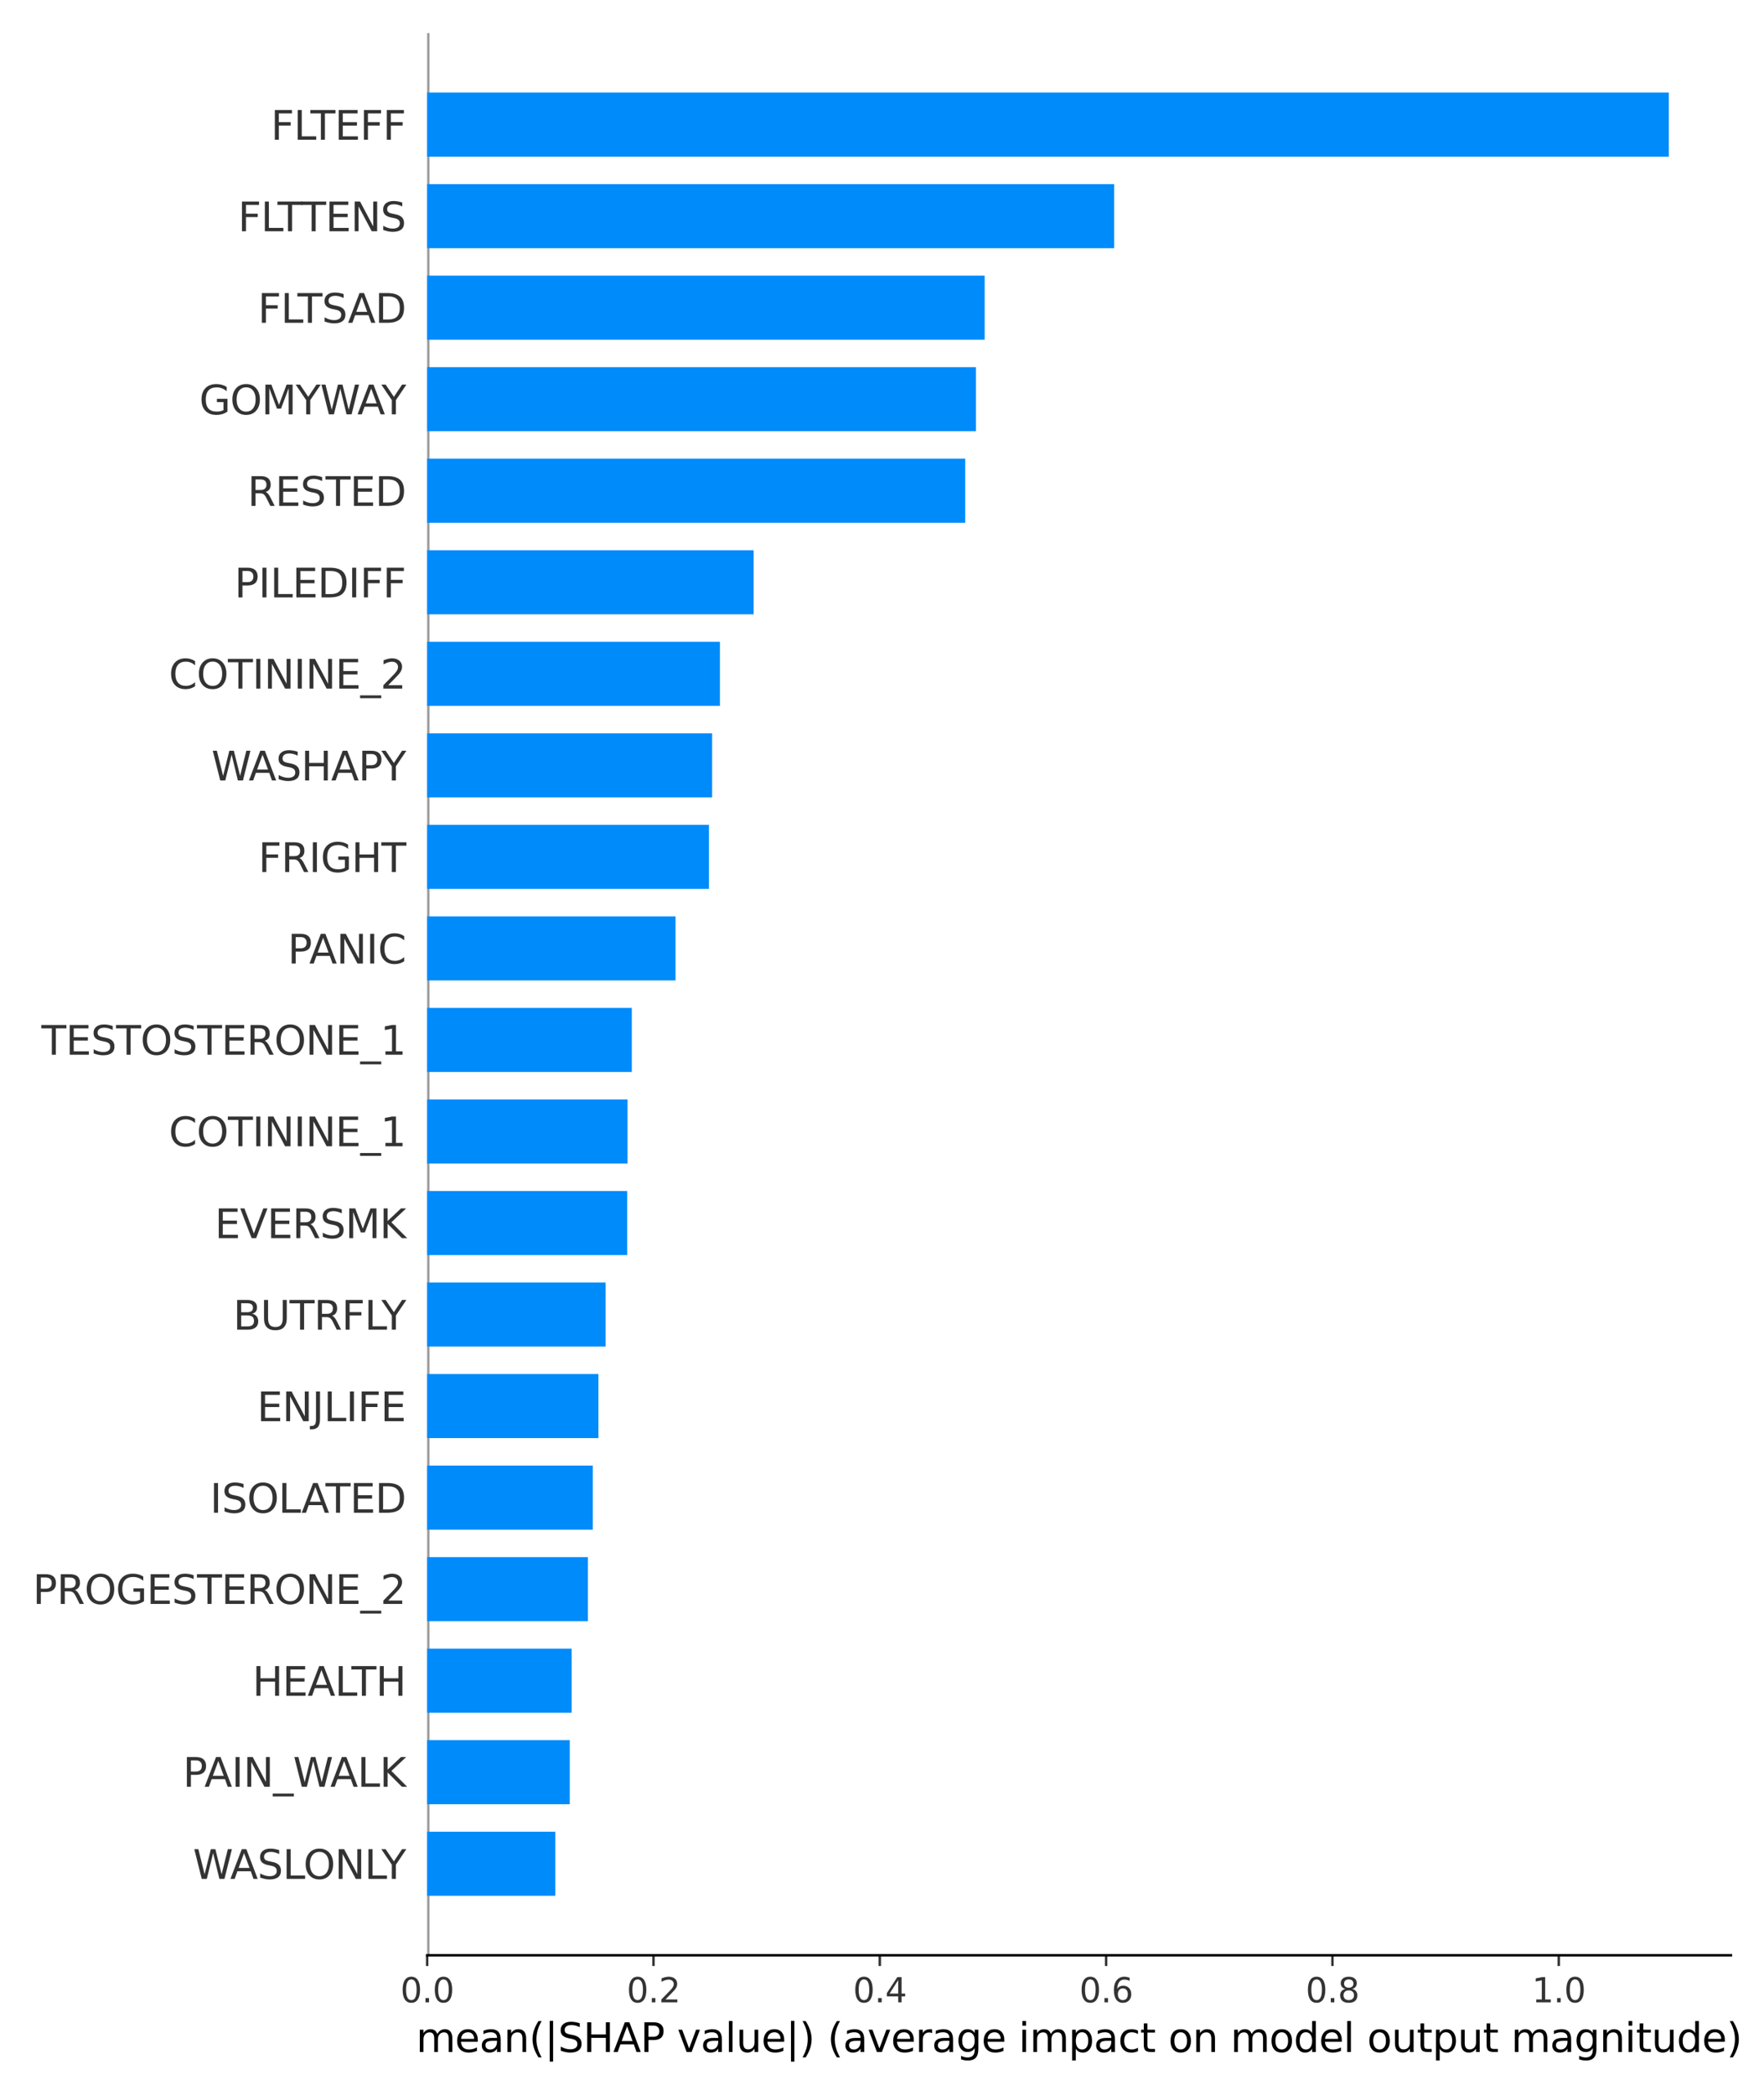 <?xml version="1.0" encoding="utf-8" standalone="no"?>
<!DOCTYPE svg PUBLIC "-//W3C//DTD SVG 1.1//EN"
  "http://www.w3.org/Graphics/SVG/1.1/DTD/svg11.dtd">
<svg xmlns:xlink="http://www.w3.org/1999/xlink" width="576pt" height="684pt" viewBox="0 0 576 684" xmlns="http://www.w3.org/2000/svg" version="1.1">
 <defs>
  <style type="text/css">*{stroke-linejoin: round; stroke-linecap: butt}</style>
 </defs>
 <g id="figure_1">
  <g id="patch_1">
   <path d="M 0 684 
L 576 684 
L 576 0 
L 0 0 
z
" style="fill: #ffffff"/>
  </g>
  <g id="axes_1">
   <g id="patch_2">
    <path d="M 139.48 638.44 
L 565.2 638.44 
L 565.2 10.8 
L 139.48 10.8 
z
" style="fill: #ffffff"/>
   </g>
   <g id="line2d_1">
    <path d="M 139.48 638.44 
L 139.48 10.8 
" clip-path="url(#p53d5d54a94)" style="fill: none; stroke: #999999; stroke-width: 1.5; stroke-linecap: square"/>
   </g>
   <g id="patch_3">
    <path d="M 139.48 619.013 
L 181.314 619.013 
L 181.314 598.092 
L 139.48 598.092 
z
" clip-path="url(#p53d5d54a94)" style="fill: #008bfb"/>
   </g>
   <g id="patch_4">
    <path d="M 139.48 589.125 
L 186.047 589.125 
L 186.047 568.204 
L 139.48 568.204 
z
" clip-path="url(#p53d5d54a94)" style="fill: #008bfb"/>
   </g>
   <g id="patch_5">
    <path d="M 139.48 559.238 
L 186.66 559.238 
L 186.66 538.316 
L 139.48 538.316 
z
" clip-path="url(#p53d5d54a94)" style="fill: #008bfb"/>
   </g>
   <g id="patch_6">
    <path d="M 139.48 529.35 
L 191.98 529.35 
L 191.98 508.429 
L 139.48 508.429 
z
" clip-path="url(#p53d5d54a94)" style="fill: #008bfb"/>
   </g>
   <g id="patch_7">
    <path d="M 139.48 499.463 
L 193.575 499.463 
L 193.575 478.541 
L 139.48 478.541 
z
" clip-path="url(#p53d5d54a94)" style="fill: #008bfb"/>
   </g>
   <g id="patch_8">
    <path d="M 139.48 469.575 
L 195.406 469.575 
L 195.406 448.654 
L 139.48 448.654 
z
" clip-path="url(#p53d5d54a94)" style="fill: #008bfb"/>
   </g>
   <g id="patch_9">
    <path d="M 139.48 439.687 
L 197.755 439.687 
L 197.755 418.766 
L 139.48 418.766 
z
" clip-path="url(#p53d5d54a94)" style="fill: #008bfb"/>
   </g>
   <g id="patch_10">
    <path d="M 139.48 409.8 
L 204.789 409.8 
L 204.789 388.878 
L 139.48 388.878 
z
" clip-path="url(#p53d5d54a94)" style="fill: #008bfb"/>
   </g>
   <g id="patch_11">
    <path d="M 139.48 379.912 
L 204.912 379.912 
L 204.912 358.991 
L 139.48 358.991 
z
" clip-path="url(#p53d5d54a94)" style="fill: #008bfb"/>
   </g>
   <g id="patch_12">
    <path d="M 139.48 350.024 
L 206.308 350.024 
L 206.308 329.103 
L 139.48 329.103 
z
" clip-path="url(#p53d5d54a94)" style="fill: #008bfb"/>
   </g>
   <g id="patch_13">
    <path d="M 139.48 320.137 
L 220.579 320.137 
L 220.579 299.216 
L 139.48 299.216 
z
" clip-path="url(#p53d5d54a94)" style="fill: #008bfb"/>
   </g>
   <g id="patch_14">
    <path d="M 139.48 290.249 
L 231.496 290.249 
L 231.496 269.328 
L 139.48 269.328 
z
" clip-path="url(#p53d5d54a94)" style="fill: #008bfb"/>
   </g>
   <g id="patch_15">
    <path d="M 139.48 260.362 
L 232.532 260.362 
L 232.532 239.44 
L 139.48 239.44 
z
" clip-path="url(#p53d5d54a94)" style="fill: #008bfb"/>
   </g>
   <g id="patch_16">
    <path d="M 139.48 230.474 
L 235.075 230.474 
L 235.075 209.553 
L 139.48 209.553 
z
" clip-path="url(#p53d5d54a94)" style="fill: #008bfb"/>
   </g>
   <g id="patch_17">
    <path d="M 139.48 200.586 
L 246.09 200.586 
L 246.09 179.665 
L 139.48 179.665 
z
" clip-path="url(#p53d5d54a94)" style="fill: #008bfb"/>
   </g>
   <g id="patch_18">
    <path d="M 139.48 170.699 
L 315.166 170.699 
L 315.166 149.777 
L 139.48 149.777 
z
" clip-path="url(#p53d5d54a94)" style="fill: #008bfb"/>
   </g>
   <g id="patch_19">
    <path d="M 139.48 140.811 
L 318.685 140.811 
L 318.685 119.89 
L 139.48 119.89 
z
" clip-path="url(#p53d5d54a94)" style="fill: #008bfb"/>
   </g>
   <g id="patch_20">
    <path d="M 139.48 110.924 
L 321.52 110.924 
L 321.52 90.002 
L 139.48 90.002 
z
" clip-path="url(#p53d5d54a94)" style="fill: #008bfb"/>
   </g>
   <g id="patch_21">
    <path d="M 139.48 81.036 
L 363.796 81.036 
L 363.796 60.115 
L 139.48 60.115 
z
" clip-path="url(#p53d5d54a94)" style="fill: #008bfb"/>
   </g>
   <g id="patch_22">
    <path d="M 139.48 51.148 
L 544.928 51.148 
L 544.928 30.227 
L 139.48 30.227 
z
" clip-path="url(#p53d5d54a94)" style="fill: #008bfb"/>
   </g>
   <g id="matplotlib.axis_1">
    <g id="xtick_1">
     <g id="line2d_2">
      <defs>
       <path id="mbbe1233a12" d="M 0 0 
L 0 3.5 
" style="stroke: #333333; stroke-width: 0.8"/>
      </defs>
      <g>
       <use xlink:href="#mbbe1233a12" x="139.48" y="638.44" style="fill: #333333; stroke: #333333; stroke-width: 0.8"/>
      </g>
     </g>
     <g id="text_1">
      <!-- 0.0 -->
      <g style="fill: #333333" transform="translate(130.733 653.798) scale(0.11 -0.11)">
       <defs>
        <path id="DejaVuSans-30" d="M 2034 4250 
Q 1547 4250 1301 3770 
Q 1056 3291 1056 2328 
Q 1056 1369 1301 889 
Q 1547 409 2034 409 
Q 2525 409 2770 889 
Q 3016 1369 3016 2328 
Q 3016 3291 2770 3770 
Q 2525 4250 2034 4250 
z
M 2034 4750 
Q 2819 4750 3233 4129 
Q 3647 3509 3647 2328 
Q 3647 1150 3233 529 
Q 2819 -91 2034 -91 
Q 1250 -91 836 529 
Q 422 1150 422 2328 
Q 422 3509 836 4129 
Q 1250 4750 2034 4750 
z
" transform="scale(0.016)"/>
        <path id="DejaVuSans-2e" d="M 684 794 
L 1344 794 
L 1344 0 
L 684 0 
L 684 794 
z
" transform="scale(0.016)"/>
       </defs>
       <use xlink:href="#DejaVuSans-30"/>
       <use xlink:href="#DejaVuSans-2e" x="63.623"/>
       <use xlink:href="#DejaVuSans-30" x="95.41"/>
      </g>
     </g>
    </g>
    <g id="xtick_2">
     <g id="line2d_3">
      <g>
       <use xlink:href="#mbbe1233a12" x="213.381" y="638.44" style="fill: #333333; stroke: #333333; stroke-width: 0.8"/>
      </g>
     </g>
     <g id="text_2">
      <!-- 0.2 -->
      <g style="fill: #333333" transform="translate(204.634 653.798) scale(0.11 -0.11)">
       <defs>
        <path id="DejaVuSans-32" d="M 1228 531 
L 3431 531 
L 3431 0 
L 469 0 
L 469 531 
Q 828 903 1448 1529 
Q 2069 2156 2228 2338 
Q 2531 2678 2651 2914 
Q 2772 3150 2772 3378 
Q 2772 3750 2511 3984 
Q 2250 4219 1831 4219 
Q 1534 4219 1204 4116 
Q 875 4013 500 3803 
L 500 4441 
Q 881 4594 1212 4672 
Q 1544 4750 1819 4750 
Q 2544 4750 2975 4387 
Q 3406 4025 3406 3419 
Q 3406 3131 3298 2873 
Q 3191 2616 2906 2266 
Q 2828 2175 2409 1742 
Q 1991 1309 1228 531 
z
" transform="scale(0.016)"/>
       </defs>
       <use xlink:href="#DejaVuSans-30"/>
       <use xlink:href="#DejaVuSans-2e" x="63.623"/>
       <use xlink:href="#DejaVuSans-32" x="95.41"/>
      </g>
     </g>
    </g>
    <g id="xtick_3">
     <g id="line2d_4">
      <g>
       <use xlink:href="#mbbe1233a12" x="287.281" y="638.44" style="fill: #333333; stroke: #333333; stroke-width: 0.8"/>
      </g>
     </g>
     <g id="text_3">
      <!-- 0.4 -->
      <g style="fill: #333333" transform="translate(278.534 653.798) scale(0.11 -0.11)">
       <defs>
        <path id="DejaVuSans-34" d="M 2419 4116 
L 825 1625 
L 2419 1625 
L 2419 4116 
z
M 2253 4666 
L 3047 4666 
L 3047 1625 
L 3713 1625 
L 3713 1100 
L 3047 1100 
L 3047 0 
L 2419 0 
L 2419 1100 
L 313 1100 
L 313 1709 
L 2253 4666 
z
" transform="scale(0.016)"/>
       </defs>
       <use xlink:href="#DejaVuSans-30"/>
       <use xlink:href="#DejaVuSans-2e" x="63.623"/>
       <use xlink:href="#DejaVuSans-34" x="95.41"/>
      </g>
     </g>
    </g>
    <g id="xtick_4">
     <g id="line2d_5">
      <g>
       <use xlink:href="#mbbe1233a12" x="361.182" y="638.44" style="fill: #333333; stroke: #333333; stroke-width: 0.8"/>
      </g>
     </g>
     <g id="text_4">
      <!-- 0.6 -->
      <g style="fill: #333333" transform="translate(352.435 653.798) scale(0.11 -0.11)">
       <defs>
        <path id="DejaVuSans-36" d="M 2113 2584 
Q 1688 2584 1439 2293 
Q 1191 2003 1191 1497 
Q 1191 994 1439 701 
Q 1688 409 2113 409 
Q 2538 409 2786 701 
Q 3034 994 3034 1497 
Q 3034 2003 2786 2293 
Q 2538 2584 2113 2584 
z
M 3366 4563 
L 3366 3988 
Q 3128 4100 2886 4159 
Q 2644 4219 2406 4219 
Q 1781 4219 1451 3797 
Q 1122 3375 1075 2522 
Q 1259 2794 1537 2939 
Q 1816 3084 2150 3084 
Q 2853 3084 3261 2657 
Q 3669 2231 3669 1497 
Q 3669 778 3244 343 
Q 2819 -91 2113 -91 
Q 1303 -91 875 529 
Q 447 1150 447 2328 
Q 447 3434 972 4092 
Q 1497 4750 2381 4750 
Q 2619 4750 2861 4703 
Q 3103 4656 3366 4563 
z
" transform="scale(0.016)"/>
       </defs>
       <use xlink:href="#DejaVuSans-30"/>
       <use xlink:href="#DejaVuSans-2e" x="63.623"/>
       <use xlink:href="#DejaVuSans-36" x="95.41"/>
      </g>
     </g>
    </g>
    <g id="xtick_5">
     <g id="line2d_6">
      <g>
       <use xlink:href="#mbbe1233a12" x="435.082" y="638.44" style="fill: #333333; stroke: #333333; stroke-width: 0.8"/>
      </g>
     </g>
     <g id="text_5">
      <!-- 0.8 -->
      <g style="fill: #333333" transform="translate(426.335 653.798) scale(0.11 -0.11)">
       <defs>
        <path id="DejaVuSans-38" d="M 2034 2216 
Q 1584 2216 1326 1975 
Q 1069 1734 1069 1313 
Q 1069 891 1326 650 
Q 1584 409 2034 409 
Q 2484 409 2743 651 
Q 3003 894 3003 1313 
Q 3003 1734 2745 1975 
Q 2488 2216 2034 2216 
z
M 1403 2484 
Q 997 2584 770 2862 
Q 544 3141 544 3541 
Q 544 4100 942 4425 
Q 1341 4750 2034 4750 
Q 2731 4750 3128 4425 
Q 3525 4100 3525 3541 
Q 3525 3141 3298 2862 
Q 3072 2584 2669 2484 
Q 3125 2378 3379 2068 
Q 3634 1759 3634 1313 
Q 3634 634 3220 271 
Q 2806 -91 2034 -91 
Q 1263 -91 848 271 
Q 434 634 434 1313 
Q 434 1759 690 2068 
Q 947 2378 1403 2484 
z
M 1172 3481 
Q 1172 3119 1398 2916 
Q 1625 2713 2034 2713 
Q 2441 2713 2670 2916 
Q 2900 3119 2900 3481 
Q 2900 3844 2670 4047 
Q 2441 4250 2034 4250 
Q 1625 4250 1398 4047 
Q 1172 3844 1172 3481 
z
" transform="scale(0.016)"/>
       </defs>
       <use xlink:href="#DejaVuSans-30"/>
       <use xlink:href="#DejaVuSans-2e" x="63.623"/>
       <use xlink:href="#DejaVuSans-38" x="95.41"/>
      </g>
     </g>
    </g>
    <g id="xtick_6">
     <g id="line2d_7">
      <g>
       <use xlink:href="#mbbe1233a12" x="508.983" y="638.44" style="fill: #333333; stroke: #333333; stroke-width: 0.8"/>
      </g>
     </g>
     <g id="text_6">
      <!-- 1.0 -->
      <g style="fill: #333333" transform="translate(500.236 653.798) scale(0.11 -0.11)">
       <defs>
        <path id="DejaVuSans-31" d="M 794 531 
L 1825 531 
L 1825 4091 
L 703 3866 
L 703 4441 
L 1819 4666 
L 2450 4666 
L 2450 531 
L 3481 531 
L 3481 0 
L 794 0 
L 794 531 
z
" transform="scale(0.016)"/>
       </defs>
       <use xlink:href="#DejaVuSans-31"/>
       <use xlink:href="#DejaVuSans-2e" x="63.623"/>
       <use xlink:href="#DejaVuSans-30" x="95.41"/>
      </g>
     </g>
    </g>
    <g id="text_7">
     <!-- mean(|SHAP value|) (average impact on model output magnitude) -->
     <g transform="translate(135.871 670.021) scale(0.13 -0.13)">
      <defs>
       <path id="DejaVuSans-6d" d="M 3328 2828 
Q 3544 3216 3844 3400 
Q 4144 3584 4550 3584 
Q 5097 3584 5394 3201 
Q 5691 2819 5691 2113 
L 5691 0 
L 5113 0 
L 5113 2094 
Q 5113 2597 4934 2840 
Q 4756 3084 4391 3084 
Q 3944 3084 3684 2787 
Q 3425 2491 3425 1978 
L 3425 0 
L 2847 0 
L 2847 2094 
Q 2847 2600 2669 2842 
Q 2491 3084 2119 3084 
Q 1678 3084 1418 2786 
Q 1159 2488 1159 1978 
L 1159 0 
L 581 0 
L 581 3500 
L 1159 3500 
L 1159 2956 
Q 1356 3278 1631 3431 
Q 1906 3584 2284 3584 
Q 2666 3584 2933 3390 
Q 3200 3197 3328 2828 
z
" transform="scale(0.016)"/>
       <path id="DejaVuSans-65" d="M 3597 1894 
L 3597 1613 
L 953 1613 
Q 991 1019 1311 708 
Q 1631 397 2203 397 
Q 2534 397 2845 478 
Q 3156 559 3463 722 
L 3463 178 
Q 3153 47 2828 -22 
Q 2503 -91 2169 -91 
Q 1331 -91 842 396 
Q 353 884 353 1716 
Q 353 2575 817 3079 
Q 1281 3584 2069 3584 
Q 2775 3584 3186 3129 
Q 3597 2675 3597 1894 
z
M 3022 2063 
Q 3016 2534 2758 2815 
Q 2500 3097 2075 3097 
Q 1594 3097 1305 2825 
Q 1016 2553 972 2059 
L 3022 2063 
z
" transform="scale(0.016)"/>
       <path id="DejaVuSans-61" d="M 2194 1759 
Q 1497 1759 1228 1600 
Q 959 1441 959 1056 
Q 959 750 1161 570 
Q 1363 391 1709 391 
Q 2188 391 2477 730 
Q 2766 1069 2766 1631 
L 2766 1759 
L 2194 1759 
z
M 3341 1997 
L 3341 0 
L 2766 0 
L 2766 531 
Q 2569 213 2275 61 
Q 1981 -91 1556 -91 
Q 1019 -91 701 211 
Q 384 513 384 1019 
Q 384 1609 779 1909 
Q 1175 2209 1959 2209 
L 2766 2209 
L 2766 2266 
Q 2766 2663 2505 2880 
Q 2244 3097 1772 3097 
Q 1472 3097 1187 3025 
Q 903 2953 641 2809 
L 641 3341 
Q 956 3463 1253 3523 
Q 1550 3584 1831 3584 
Q 2591 3584 2966 3190 
Q 3341 2797 3341 1997 
z
" transform="scale(0.016)"/>
       <path id="DejaVuSans-6e" d="M 3513 2113 
L 3513 0 
L 2938 0 
L 2938 2094 
Q 2938 2591 2744 2837 
Q 2550 3084 2163 3084 
Q 1697 3084 1428 2787 
Q 1159 2491 1159 1978 
L 1159 0 
L 581 0 
L 581 3500 
L 1159 3500 
L 1159 2956 
Q 1366 3272 1645 3428 
Q 1925 3584 2291 3584 
Q 2894 3584 3203 3211 
Q 3513 2838 3513 2113 
z
" transform="scale(0.016)"/>
       <path id="DejaVuSans-28" d="M 1984 4856 
Q 1566 4138 1362 3434 
Q 1159 2731 1159 2009 
Q 1159 1288 1364 580 
Q 1569 -128 1984 -844 
L 1484 -844 
Q 1016 -109 783 600 
Q 550 1309 550 2009 
Q 550 2706 781 3412 
Q 1013 4119 1484 4856 
L 1984 4856 
z
" transform="scale(0.016)"/>
       <path id="DejaVuSans-7c" d="M 1344 4891 
L 1344 -1509 
L 813 -1509 
L 813 4891 
L 1344 4891 
z
" transform="scale(0.016)"/>
       <path id="DejaVuSans-53" d="M 3425 4513 
L 3425 3897 
Q 3066 4069 2747 4153 
Q 2428 4238 2131 4238 
Q 1616 4238 1336 4038 
Q 1056 3838 1056 3469 
Q 1056 3159 1242 3001 
Q 1428 2844 1947 2747 
L 2328 2669 
Q 3034 2534 3370 2195 
Q 3706 1856 3706 1288 
Q 3706 609 3251 259 
Q 2797 -91 1919 -91 
Q 1588 -91 1214 -16 
Q 841 59 441 206 
L 441 856 
Q 825 641 1194 531 
Q 1563 422 1919 422 
Q 2459 422 2753 634 
Q 3047 847 3047 1241 
Q 3047 1584 2836 1778 
Q 2625 1972 2144 2069 
L 1759 2144 
Q 1053 2284 737 2584 
Q 422 2884 422 3419 
Q 422 4038 858 4394 
Q 1294 4750 2059 4750 
Q 2388 4750 2728 4690 
Q 3069 4631 3425 4513 
z
" transform="scale(0.016)"/>
       <path id="DejaVuSans-48" d="M 628 4666 
L 1259 4666 
L 1259 2753 
L 3553 2753 
L 3553 4666 
L 4184 4666 
L 4184 0 
L 3553 0 
L 3553 2222 
L 1259 2222 
L 1259 0 
L 628 0 
L 628 4666 
z
" transform="scale(0.016)"/>
       <path id="DejaVuSans-41" d="M 2188 4044 
L 1331 1722 
L 3047 1722 
L 2188 4044 
z
M 1831 4666 
L 2547 4666 
L 4325 0 
L 3669 0 
L 3244 1197 
L 1141 1197 
L 716 0 
L 50 0 
L 1831 4666 
z
" transform="scale(0.016)"/>
       <path id="DejaVuSans-50" d="M 1259 4147 
L 1259 2394 
L 2053 2394 
Q 2494 2394 2734 2622 
Q 2975 2850 2975 3272 
Q 2975 3691 2734 3919 
Q 2494 4147 2053 4147 
L 1259 4147 
z
M 628 4666 
L 2053 4666 
Q 2838 4666 3239 4311 
Q 3641 3956 3641 3272 
Q 3641 2581 3239 2228 
Q 2838 1875 2053 1875 
L 1259 1875 
L 1259 0 
L 628 0 
L 628 4666 
z
" transform="scale(0.016)"/>
       <path id="DejaVuSans-20" transform="scale(0.016)"/>
       <path id="DejaVuSans-76" d="M 191 3500 
L 800 3500 
L 1894 563 
L 2988 3500 
L 3597 3500 
L 2284 0 
L 1503 0 
L 191 3500 
z
" transform="scale(0.016)"/>
       <path id="DejaVuSans-6c" d="M 603 4863 
L 1178 4863 
L 1178 0 
L 603 0 
L 603 4863 
z
" transform="scale(0.016)"/>
       <path id="DejaVuSans-75" d="M 544 1381 
L 544 3500 
L 1119 3500 
L 1119 1403 
Q 1119 906 1312 657 
Q 1506 409 1894 409 
Q 2359 409 2629 706 
Q 2900 1003 2900 1516 
L 2900 3500 
L 3475 3500 
L 3475 0 
L 2900 0 
L 2900 538 
Q 2691 219 2414 64 
Q 2138 -91 1772 -91 
Q 1169 -91 856 284 
Q 544 659 544 1381 
z
M 1991 3584 
L 1991 3584 
z
" transform="scale(0.016)"/>
       <path id="DejaVuSans-29" d="M 513 4856 
L 1013 4856 
Q 1481 4119 1714 3412 
Q 1947 2706 1947 2009 
Q 1947 1309 1714 600 
Q 1481 -109 1013 -844 
L 513 -844 
Q 928 -128 1133 580 
Q 1338 1288 1338 2009 
Q 1338 2731 1133 3434 
Q 928 4138 513 4856 
z
" transform="scale(0.016)"/>
       <path id="DejaVuSans-72" d="M 2631 2963 
Q 2534 3019 2420 3045 
Q 2306 3072 2169 3072 
Q 1681 3072 1420 2755 
Q 1159 2438 1159 1844 
L 1159 0 
L 581 0 
L 581 3500 
L 1159 3500 
L 1159 2956 
Q 1341 3275 1631 3429 
Q 1922 3584 2338 3584 
Q 2397 3584 2469 3576 
Q 2541 3569 2628 3553 
L 2631 2963 
z
" transform="scale(0.016)"/>
       <path id="DejaVuSans-67" d="M 2906 1791 
Q 2906 2416 2648 2759 
Q 2391 3103 1925 3103 
Q 1463 3103 1205 2759 
Q 947 2416 947 1791 
Q 947 1169 1205 825 
Q 1463 481 1925 481 
Q 2391 481 2648 825 
Q 2906 1169 2906 1791 
z
M 3481 434 
Q 3481 -459 3084 -895 
Q 2688 -1331 1869 -1331 
Q 1566 -1331 1297 -1286 
Q 1028 -1241 775 -1147 
L 775 -588 
Q 1028 -725 1275 -790 
Q 1522 -856 1778 -856 
Q 2344 -856 2625 -561 
Q 2906 -266 2906 331 
L 2906 616 
Q 2728 306 2450 153 
Q 2172 0 1784 0 
Q 1141 0 747 490 
Q 353 981 353 1791 
Q 353 2603 747 3093 
Q 1141 3584 1784 3584 
Q 2172 3584 2450 3431 
Q 2728 3278 2906 2969 
L 2906 3500 
L 3481 3500 
L 3481 434 
z
" transform="scale(0.016)"/>
       <path id="DejaVuSans-69" d="M 603 3500 
L 1178 3500 
L 1178 0 
L 603 0 
L 603 3500 
z
M 603 4863 
L 1178 4863 
L 1178 4134 
L 603 4134 
L 603 4863 
z
" transform="scale(0.016)"/>
       <path id="DejaVuSans-70" d="M 1159 525 
L 1159 -1331 
L 581 -1331 
L 581 3500 
L 1159 3500 
L 1159 2969 
Q 1341 3281 1617 3432 
Q 1894 3584 2278 3584 
Q 2916 3584 3314 3078 
Q 3713 2572 3713 1747 
Q 3713 922 3314 415 
Q 2916 -91 2278 -91 
Q 1894 -91 1617 61 
Q 1341 213 1159 525 
z
M 3116 1747 
Q 3116 2381 2855 2742 
Q 2594 3103 2138 3103 
Q 1681 3103 1420 2742 
Q 1159 2381 1159 1747 
Q 1159 1113 1420 752 
Q 1681 391 2138 391 
Q 2594 391 2855 752 
Q 3116 1113 3116 1747 
z
" transform="scale(0.016)"/>
       <path id="DejaVuSans-63" d="M 3122 3366 
L 3122 2828 
Q 2878 2963 2633 3030 
Q 2388 3097 2138 3097 
Q 1578 3097 1268 2742 
Q 959 2388 959 1747 
Q 959 1106 1268 751 
Q 1578 397 2138 397 
Q 2388 397 2633 464 
Q 2878 531 3122 666 
L 3122 134 
Q 2881 22 2623 -34 
Q 2366 -91 2075 -91 
Q 1284 -91 818 406 
Q 353 903 353 1747 
Q 353 2603 823 3093 
Q 1294 3584 2113 3584 
Q 2378 3584 2631 3529 
Q 2884 3475 3122 3366 
z
" transform="scale(0.016)"/>
       <path id="DejaVuSans-74" d="M 1172 4494 
L 1172 3500 
L 2356 3500 
L 2356 3053 
L 1172 3053 
L 1172 1153 
Q 1172 725 1289 603 
Q 1406 481 1766 481 
L 2356 481 
L 2356 0 
L 1766 0 
Q 1100 0 847 248 
Q 594 497 594 1153 
L 594 3053 
L 172 3053 
L 172 3500 
L 594 3500 
L 594 4494 
L 1172 4494 
z
" transform="scale(0.016)"/>
       <path id="DejaVuSans-6f" d="M 1959 3097 
Q 1497 3097 1228 2736 
Q 959 2375 959 1747 
Q 959 1119 1226 758 
Q 1494 397 1959 397 
Q 2419 397 2687 759 
Q 2956 1122 2956 1747 
Q 2956 2369 2687 2733 
Q 2419 3097 1959 3097 
z
M 1959 3584 
Q 2709 3584 3137 3096 
Q 3566 2609 3566 1747 
Q 3566 888 3137 398 
Q 2709 -91 1959 -91 
Q 1206 -91 779 398 
Q 353 888 353 1747 
Q 353 2609 779 3096 
Q 1206 3584 1959 3584 
z
" transform="scale(0.016)"/>
       <path id="DejaVuSans-64" d="M 2906 2969 
L 2906 4863 
L 3481 4863 
L 3481 0 
L 2906 0 
L 2906 525 
Q 2725 213 2448 61 
Q 2172 -91 1784 -91 
Q 1150 -91 751 415 
Q 353 922 353 1747 
Q 353 2572 751 3078 
Q 1150 3584 1784 3584 
Q 2172 3584 2448 3432 
Q 2725 3281 2906 2969 
z
M 947 1747 
Q 947 1113 1208 752 
Q 1469 391 1925 391 
Q 2381 391 2643 752 
Q 2906 1113 2906 1747 
Q 2906 2381 2643 2742 
Q 2381 3103 1925 3103 
Q 1469 3103 1208 2742 
Q 947 2381 947 1747 
z
" transform="scale(0.016)"/>
      </defs>
      <use xlink:href="#DejaVuSans-6d"/>
      <use xlink:href="#DejaVuSans-65" x="97.412"/>
      <use xlink:href="#DejaVuSans-61" x="158.936"/>
      <use xlink:href="#DejaVuSans-6e" x="220.215"/>
      <use xlink:href="#DejaVuSans-28" x="283.594"/>
      <use xlink:href="#DejaVuSans-7c" x="322.607"/>
      <use xlink:href="#DejaVuSans-53" x="356.299"/>
      <use xlink:href="#DejaVuSans-48" x="419.775"/>
      <use xlink:href="#DejaVuSans-41" x="494.971"/>
      <use xlink:href="#DejaVuSans-50" x="563.379"/>
      <use xlink:href="#DejaVuSans-20" x="623.682"/>
      <use xlink:href="#DejaVuSans-76" x="655.469"/>
      <use xlink:href="#DejaVuSans-61" x="714.648"/>
      <use xlink:href="#DejaVuSans-6c" x="775.928"/>
      <use xlink:href="#DejaVuSans-75" x="803.711"/>
      <use xlink:href="#DejaVuSans-65" x="867.09"/>
      <use xlink:href="#DejaVuSans-7c" x="928.613"/>
      <use xlink:href="#DejaVuSans-29" x="962.305"/>
      <use xlink:href="#DejaVuSans-20" x="1001.318"/>
      <use xlink:href="#DejaVuSans-28" x="1033.105"/>
      <use xlink:href="#DejaVuSans-61" x="1072.119"/>
      <use xlink:href="#DejaVuSans-76" x="1133.398"/>
      <use xlink:href="#DejaVuSans-65" x="1192.578"/>
      <use xlink:href="#DejaVuSans-72" x="1254.102"/>
      <use xlink:href="#DejaVuSans-61" x="1295.215"/>
      <use xlink:href="#DejaVuSans-67" x="1356.494"/>
      <use xlink:href="#DejaVuSans-65" x="1419.971"/>
      <use xlink:href="#DejaVuSans-20" x="1481.494"/>
      <use xlink:href="#DejaVuSans-69" x="1513.281"/>
      <use xlink:href="#DejaVuSans-6d" x="1541.064"/>
      <use xlink:href="#DejaVuSans-70" x="1638.477"/>
      <use xlink:href="#DejaVuSans-61" x="1701.953"/>
      <use xlink:href="#DejaVuSans-63" x="1763.232"/>
      <use xlink:href="#DejaVuSans-74" x="1818.213"/>
      <use xlink:href="#DejaVuSans-20" x="1857.422"/>
      <use xlink:href="#DejaVuSans-6f" x="1889.209"/>
      <use xlink:href="#DejaVuSans-6e" x="1950.391"/>
      <use xlink:href="#DejaVuSans-20" x="2013.77"/>
      <use xlink:href="#DejaVuSans-6d" x="2045.557"/>
      <use xlink:href="#DejaVuSans-6f" x="2142.969"/>
      <use xlink:href="#DejaVuSans-64" x="2204.15"/>
      <use xlink:href="#DejaVuSans-65" x="2267.627"/>
      <use xlink:href="#DejaVuSans-6c" x="2329.15"/>
      <use xlink:href="#DejaVuSans-20" x="2356.934"/>
      <use xlink:href="#DejaVuSans-6f" x="2388.721"/>
      <use xlink:href="#DejaVuSans-75" x="2449.902"/>
      <use xlink:href="#DejaVuSans-74" x="2513.281"/>
      <use xlink:href="#DejaVuSans-70" x="2552.49"/>
      <use xlink:href="#DejaVuSans-75" x="2615.967"/>
      <use xlink:href="#DejaVuSans-74" x="2679.346"/>
      <use xlink:href="#DejaVuSans-20" x="2718.555"/>
      <use xlink:href="#DejaVuSans-6d" x="2750.342"/>
      <use xlink:href="#DejaVuSans-61" x="2847.754"/>
      <use xlink:href="#DejaVuSans-67" x="2909.033"/>
      <use xlink:href="#DejaVuSans-6e" x="2972.51"/>
      <use xlink:href="#DejaVuSans-69" x="3035.889"/>
      <use xlink:href="#DejaVuSans-74" x="3063.672"/>
      <use xlink:href="#DejaVuSans-75" x="3102.881"/>
      <use xlink:href="#DejaVuSans-64" x="3166.26"/>
      <use xlink:href="#DejaVuSans-65" x="3229.736"/>
      <use xlink:href="#DejaVuSans-29" x="3291.26"/>
     </g>
    </g>
   </g>
   <g id="matplotlib.axis_2">
    <g id="ytick_1">
     <g id="text_8">
      <!-- WASLONLY -->
      <g style="fill: #333333" transform="translate(63.003 613.491) scale(0.13 -0.13)">
       <defs>
        <path id="DejaVuSans-57" d="M 213 4666 
L 850 4666 
L 1831 722 
L 2809 4666 
L 3519 4666 
L 4500 722 
L 5478 4666 
L 6119 4666 
L 4947 0 
L 4153 0 
L 3169 4050 
L 2175 0 
L 1381 0 
L 213 4666 
z
" transform="scale(0.016)"/>
        <path id="DejaVuSans-4c" d="M 628 4666 
L 1259 4666 
L 1259 531 
L 3531 531 
L 3531 0 
L 628 0 
L 628 4666 
z
" transform="scale(0.016)"/>
        <path id="DejaVuSans-4f" d="M 2522 4238 
Q 1834 4238 1429 3725 
Q 1025 3213 1025 2328 
Q 1025 1447 1429 934 
Q 1834 422 2522 422 
Q 3209 422 3611 934 
Q 4013 1447 4013 2328 
Q 4013 3213 3611 3725 
Q 3209 4238 2522 4238 
z
M 2522 4750 
Q 3503 4750 4090 4092 
Q 4678 3434 4678 2328 
Q 4678 1225 4090 567 
Q 3503 -91 2522 -91 
Q 1538 -91 948 565 
Q 359 1222 359 2328 
Q 359 3434 948 4092 
Q 1538 4750 2522 4750 
z
" transform="scale(0.016)"/>
        <path id="DejaVuSans-4e" d="M 628 4666 
L 1478 4666 
L 3547 763 
L 3547 4666 
L 4159 4666 
L 4159 0 
L 3309 0 
L 1241 3903 
L 1241 0 
L 628 0 
L 628 4666 
z
" transform="scale(0.016)"/>
        <path id="DejaVuSans-59" d="M -13 4666 
L 666 4666 
L 1959 2747 
L 3244 4666 
L 3922 4666 
L 2272 2222 
L 2272 0 
L 1638 0 
L 1638 2222 
L -13 4666 
z
" transform="scale(0.016)"/>
       </defs>
       <use xlink:href="#DejaVuSans-57"/>
       <use xlink:href="#DejaVuSans-41" x="93.377"/>
       <use xlink:href="#DejaVuSans-53" x="161.785"/>
       <use xlink:href="#DejaVuSans-4c" x="225.262"/>
       <use xlink:href="#DejaVuSans-4f" x="277.35"/>
       <use xlink:href="#DejaVuSans-4e" x="356.061"/>
       <use xlink:href="#DejaVuSans-4c" x="430.865"/>
       <use xlink:href="#DejaVuSans-59" x="473.328"/>
      </g>
     </g>
    </g>
    <g id="ytick_2">
     <g id="text_9">
      <!-- PAIN_WALK -->
      <g style="fill: #333333" transform="translate(59.717 583.423) scale(0.13 -0.13)">
       <defs>
        <path id="DejaVuSans-49" d="M 628 4666 
L 1259 4666 
L 1259 0 
L 628 0 
L 628 4666 
z
" transform="scale(0.016)"/>
        <path id="DejaVuSans-5f" d="M 3263 -1063 
L 3263 -1509 
L -63 -1509 
L -63 -1063 
L 3263 -1063 
z
" transform="scale(0.016)"/>
        <path id="DejaVuSans-4b" d="M 628 4666 
L 1259 4666 
L 1259 2694 
L 3353 4666 
L 4166 4666 
L 1850 2491 
L 4331 0 
L 3500 0 
L 1259 2247 
L 1259 0 
L 628 0 
L 628 4666 
z
" transform="scale(0.016)"/>
       </defs>
       <use xlink:href="#DejaVuSans-50"/>
       <use xlink:href="#DejaVuSans-41" x="53.928"/>
       <use xlink:href="#DejaVuSans-49" x="122.336"/>
       <use xlink:href="#DejaVuSans-4e" x="151.828"/>
       <use xlink:href="#DejaVuSans-5f" x="226.633"/>
       <use xlink:href="#DejaVuSans-57" x="276.633"/>
       <use xlink:href="#DejaVuSans-41" x="370.01"/>
       <use xlink:href="#DejaVuSans-4c" x="438.418"/>
       <use xlink:href="#DejaVuSans-4b" x="494.131"/>
      </g>
     </g>
    </g>
    <g id="ytick_3">
     <g id="text_10">
      <!-- HEALTH -->
      <g style="fill: #333333" transform="translate(82.424 553.716) scale(0.13 -0.13)">
       <defs>
        <path id="DejaVuSans-45" d="M 628 4666 
L 3578 4666 
L 3578 4134 
L 1259 4134 
L 1259 2753 
L 3481 2753 
L 3481 2222 
L 1259 2222 
L 1259 531 
L 3634 531 
L 3634 0 
L 628 0 
L 628 4666 
z
" transform="scale(0.016)"/>
        <path id="DejaVuSans-54" d="M -19 4666 
L 3928 4666 
L 3928 4134 
L 2272 4134 
L 2272 0 
L 1638 0 
L 1638 4134 
L -19 4134 
L -19 4666 
z
" transform="scale(0.016)"/>
       </defs>
       <use xlink:href="#DejaVuSans-48"/>
       <use xlink:href="#DejaVuSans-45" x="75.195"/>
       <use xlink:href="#DejaVuSans-41" x="138.379"/>
       <use xlink:href="#DejaVuSans-4c" x="206.787"/>
       <use xlink:href="#DejaVuSans-54" x="248.75"/>
       <use xlink:href="#DejaVuSans-48" x="309.834"/>
      </g>
     </g>
    </g>
    <g id="ytick_4">
     <g id="text_11">
      <!-- PROGESTERONE_2 -->
      <g style="fill: #333333" transform="translate(10.703 523.714) scale(0.13 -0.13)">
       <defs>
        <path id="DejaVuSans-52" d="M 2841 2188 
Q 3044 2119 3236 1894 
Q 3428 1669 3622 1275 
L 4263 0 
L 3584 0 
L 2988 1197 
Q 2756 1666 2539 1819 
Q 2322 1972 1947 1972 
L 1259 1972 
L 1259 0 
L 628 0 
L 628 4666 
L 2053 4666 
Q 2853 4666 3247 4331 
Q 3641 3997 3641 3322 
Q 3641 2881 3436 2590 
Q 3231 2300 2841 2188 
z
M 1259 4147 
L 1259 2491 
L 2053 2491 
Q 2509 2491 2742 2702 
Q 2975 2913 2975 3322 
Q 2975 3731 2742 3939 
Q 2509 4147 2053 4147 
L 1259 4147 
z
" transform="scale(0.016)"/>
        <path id="DejaVuSans-47" d="M 3809 666 
L 3809 1919 
L 2778 1919 
L 2778 2438 
L 4434 2438 
L 4434 434 
Q 4069 175 3628 42 
Q 3188 -91 2688 -91 
Q 1594 -91 976 548 
Q 359 1188 359 2328 
Q 359 3472 976 4111 
Q 1594 4750 2688 4750 
Q 3144 4750 3555 4637 
Q 3966 4525 4313 4306 
L 4313 3634 
Q 3963 3931 3569 4081 
Q 3175 4231 2741 4231 
Q 1884 4231 1454 3753 
Q 1025 3275 1025 2328 
Q 1025 1384 1454 906 
Q 1884 428 2741 428 
Q 3075 428 3337 486 
Q 3600 544 3809 666 
z
" transform="scale(0.016)"/>
       </defs>
       <use xlink:href="#DejaVuSans-50"/>
       <use xlink:href="#DejaVuSans-52" x="60.303"/>
       <use xlink:href="#DejaVuSans-4f" x="129.785"/>
       <use xlink:href="#DejaVuSans-47" x="208.496"/>
       <use xlink:href="#DejaVuSans-45" x="285.986"/>
       <use xlink:href="#DejaVuSans-53" x="349.17"/>
       <use xlink:href="#DejaVuSans-54" x="412.646"/>
       <use xlink:href="#DejaVuSans-45" x="473.73"/>
       <use xlink:href="#DejaVuSans-52" x="536.914"/>
       <use xlink:href="#DejaVuSans-4f" x="606.396"/>
       <use xlink:href="#DejaVuSans-4e" x="685.107"/>
       <use xlink:href="#DejaVuSans-45" x="759.912"/>
       <use xlink:href="#DejaVuSans-5f" x="823.096"/>
       <use xlink:href="#DejaVuSans-32" x="873.096"/>
      </g>
     </g>
    </g>
    <g id="ytick_5">
     <g id="text_12">
      <!-- ISOLATED -->
      <g style="fill: #333333" transform="translate(68.573 493.941) scale(0.13 -0.13)">
       <defs>
        <path id="DejaVuSans-44" d="M 1259 4147 
L 1259 519 
L 2022 519 
Q 2988 519 3436 956 
Q 3884 1394 3884 2338 
Q 3884 3275 3436 3711 
Q 2988 4147 2022 4147 
L 1259 4147 
z
M 628 4666 
L 1925 4666 
Q 3281 4666 3915 4102 
Q 4550 3538 4550 2338 
Q 4550 1131 3912 565 
Q 3275 0 1925 0 
L 628 0 
L 628 4666 
z
" transform="scale(0.016)"/>
       </defs>
       <use xlink:href="#DejaVuSans-49"/>
       <use xlink:href="#DejaVuSans-53" x="29.492"/>
       <use xlink:href="#DejaVuSans-4f" x="92.969"/>
       <use xlink:href="#DejaVuSans-4c" x="171.68"/>
       <use xlink:href="#DejaVuSans-41" x="229.643"/>
       <use xlink:href="#DejaVuSans-54" x="290.301"/>
       <use xlink:href="#DejaVuSans-45" x="351.385"/>
       <use xlink:href="#DejaVuSans-44" x="414.568"/>
      </g>
     </g>
    </g>
    <g id="ytick_6">
     <g id="text_13">
      <!-- ENJLIFE -->
      <g style="fill: #333333" transform="translate(83.935 464.053) scale(0.13 -0.13)">
       <defs>
        <path id="DejaVuSans-4a" d="M 628 4666 
L 1259 4666 
L 1259 325 
Q 1259 -519 939 -900 
Q 619 -1281 -91 -1281 
L -331 -1281 
L -331 -750 
L -134 -750 
Q 284 -750 456 -515 
Q 628 -281 628 325 
L 628 4666 
z
" transform="scale(0.016)"/>
        <path id="DejaVuSans-46" d="M 628 4666 
L 3309 4666 
L 3309 4134 
L 1259 4134 
L 1259 2759 
L 3109 2759 
L 3109 2228 
L 1259 2228 
L 1259 0 
L 628 0 
L 628 4666 
z
" transform="scale(0.016)"/>
       </defs>
       <use xlink:href="#DejaVuSans-45"/>
       <use xlink:href="#DejaVuSans-4e" x="63.184"/>
       <use xlink:href="#DejaVuSans-4a" x="137.988"/>
       <use xlink:href="#DejaVuSans-4c" x="167.48"/>
       <use xlink:href="#DejaVuSans-49" x="223.193"/>
       <use xlink:href="#DejaVuSans-46" x="252.686"/>
       <use xlink:href="#DejaVuSans-45" x="310.205"/>
      </g>
     </g>
    </g>
    <g id="ytick_7">
     <g id="text_14">
      <!-- BUTRFLY -->
      <g style="fill: #333333" transform="translate(76.135 434.166) scale(0.13 -0.13)">
       <defs>
        <path id="DejaVuSans-42" d="M 1259 2228 
L 1259 519 
L 2272 519 
Q 2781 519 3026 730 
Q 3272 941 3272 1375 
Q 3272 1813 3026 2020 
Q 2781 2228 2272 2228 
L 1259 2228 
z
M 1259 4147 
L 1259 2741 
L 2194 2741 
Q 2656 2741 2882 2914 
Q 3109 3088 3109 3444 
Q 3109 3797 2882 3972 
Q 2656 4147 2194 4147 
L 1259 4147 
z
M 628 4666 
L 2241 4666 
Q 2963 4666 3353 4366 
Q 3744 4066 3744 3513 
Q 3744 3084 3544 2831 
Q 3344 2578 2956 2516 
Q 3422 2416 3680 2098 
Q 3938 1781 3938 1306 
Q 3938 681 3513 340 
Q 3088 0 2303 0 
L 628 0 
L 628 4666 
z
" transform="scale(0.016)"/>
        <path id="DejaVuSans-55" d="M 556 4666 
L 1191 4666 
L 1191 1831 
Q 1191 1081 1462 751 
Q 1734 422 2344 422 
Q 2950 422 3222 751 
Q 3494 1081 3494 1831 
L 3494 4666 
L 4128 4666 
L 4128 1753 
Q 4128 841 3676 375 
Q 3225 -91 2344 -91 
Q 1459 -91 1007 375 
Q 556 841 556 1753 
L 556 4666 
z
" transform="scale(0.016)"/>
       </defs>
       <use xlink:href="#DejaVuSans-42"/>
       <use xlink:href="#DejaVuSans-55" x="68.604"/>
       <use xlink:href="#DejaVuSans-54" x="141.797"/>
       <use xlink:href="#DejaVuSans-52" x="202.881"/>
       <use xlink:href="#DejaVuSans-46" x="272.363"/>
       <use xlink:href="#DejaVuSans-4c" x="329.883"/>
       <use xlink:href="#DejaVuSans-59" x="372.346"/>
      </g>
     </g>
    </g>
    <g id="ytick_8">
     <g id="text_15">
      <!-- EVERSMK -->
      <g style="fill: #333333" transform="translate(70.131 404.278) scale(0.13 -0.13)">
       <defs>
        <path id="DejaVuSans-56" d="M 1831 0 
L 50 4666 
L 709 4666 
L 2188 738 
L 3669 4666 
L 4325 4666 
L 2547 0 
L 1831 0 
z
" transform="scale(0.016)"/>
        <path id="DejaVuSans-4d" d="M 628 4666 
L 1569 4666 
L 2759 1491 
L 3956 4666 
L 4897 4666 
L 4897 0 
L 4281 0 
L 4281 4097 
L 3078 897 
L 2444 897 
L 1241 4097 
L 1241 0 
L 628 0 
L 628 4666 
z
" transform="scale(0.016)"/>
       </defs>
       <use xlink:href="#DejaVuSans-45"/>
       <use xlink:href="#DejaVuSans-56" x="63.184"/>
       <use xlink:href="#DejaVuSans-45" x="131.592"/>
       <use xlink:href="#DejaVuSans-52" x="194.775"/>
       <use xlink:href="#DejaVuSans-53" x="264.258"/>
       <use xlink:href="#DejaVuSans-4d" x="327.734"/>
       <use xlink:href="#DejaVuSans-4b" x="414.014"/>
      </g>
     </g>
    </g>
    <g id="ytick_9">
     <g id="text_16">
      <!-- COTININE_1 -->
      <g style="fill: #333333" transform="translate(55.122 374.276) scale(0.13 -0.13)">
       <defs>
        <path id="DejaVuSans-43" d="M 4122 4306 
L 4122 3641 
Q 3803 3938 3442 4084 
Q 3081 4231 2675 4231 
Q 1875 4231 1450 3742 
Q 1025 3253 1025 2328 
Q 1025 1406 1450 917 
Q 1875 428 2675 428 
Q 3081 428 3442 575 
Q 3803 722 4122 1019 
L 4122 359 
Q 3791 134 3420 21 
Q 3050 -91 2638 -91 
Q 1578 -91 968 557 
Q 359 1206 359 2328 
Q 359 3453 968 4101 
Q 1578 4750 2638 4750 
Q 3056 4750 3426 4639 
Q 3797 4528 4122 4306 
z
" transform="scale(0.016)"/>
       </defs>
       <use xlink:href="#DejaVuSans-43"/>
       <use xlink:href="#DejaVuSans-4f" x="69.824"/>
       <use xlink:href="#DejaVuSans-54" x="148.535"/>
       <use xlink:href="#DejaVuSans-49" x="209.619"/>
       <use xlink:href="#DejaVuSans-4e" x="239.111"/>
       <use xlink:href="#DejaVuSans-49" x="313.916"/>
       <use xlink:href="#DejaVuSans-4e" x="343.408"/>
       <use xlink:href="#DejaVuSans-45" x="418.213"/>
       <use xlink:href="#DejaVuSans-5f" x="481.396"/>
       <use xlink:href="#DejaVuSans-31" x="531.396"/>
      </g>
     </g>
    </g>
    <g id="ytick_10">
     <g id="text_17">
      <!-- TESTOSTERONE_1 -->
      <g style="fill: #333333" transform="translate(13.514 344.388) scale(0.13 -0.13)">
       <use xlink:href="#DejaVuSans-54"/>
       <use xlink:href="#DejaVuSans-45" x="61.084"/>
       <use xlink:href="#DejaVuSans-53" x="124.268"/>
       <use xlink:href="#DejaVuSans-54" x="187.744"/>
       <use xlink:href="#DejaVuSans-4f" x="248.828"/>
       <use xlink:href="#DejaVuSans-53" x="327.539"/>
       <use xlink:href="#DejaVuSans-54" x="391.016"/>
       <use xlink:href="#DejaVuSans-45" x="452.1"/>
       <use xlink:href="#DejaVuSans-52" x="515.283"/>
       <use xlink:href="#DejaVuSans-4f" x="584.766"/>
       <use xlink:href="#DejaVuSans-4e" x="663.477"/>
       <use xlink:href="#DejaVuSans-45" x="738.281"/>
       <use xlink:href="#DejaVuSans-5f" x="801.465"/>
       <use xlink:href="#DejaVuSans-31" x="851.465"/>
      </g>
     </g>
    </g>
    <g id="ytick_11">
     <g id="text_18">
      <!-- PANIC -->
      <g style="fill: #333333" transform="translate(93.939 314.615) scale(0.13 -0.13)">
       <use xlink:href="#DejaVuSans-50"/>
       <use xlink:href="#DejaVuSans-41" x="53.928"/>
       <use xlink:href="#DejaVuSans-4e" x="122.336"/>
       <use xlink:href="#DejaVuSans-49" x="197.141"/>
       <use xlink:href="#DejaVuSans-43" x="226.633"/>
      </g>
     </g>
    </g>
    <g id="ytick_12">
     <g id="text_19">
      <!-- FRIGHT -->
      <g style="fill: #333333" transform="translate(84.345 284.728) scale(0.13 -0.13)">
       <use xlink:href="#DejaVuSans-46"/>
       <use xlink:href="#DejaVuSans-52" x="57.52"/>
       <use xlink:href="#DejaVuSans-49" x="127.002"/>
       <use xlink:href="#DejaVuSans-47" x="156.494"/>
       <use xlink:href="#DejaVuSans-48" x="233.984"/>
       <use xlink:href="#DejaVuSans-54" x="309.18"/>
      </g>
     </g>
    </g>
    <g id="ytick_13">
     <g id="text_20">
      <!-- WASHAPY -->
      <g style="fill: #333333" transform="translate(69.04 254.84) scale(0.13 -0.13)">
       <use xlink:href="#DejaVuSans-57"/>
       <use xlink:href="#DejaVuSans-41" x="93.377"/>
       <use xlink:href="#DejaVuSans-53" x="161.785"/>
       <use xlink:href="#DejaVuSans-48" x="225.262"/>
       <use xlink:href="#DejaVuSans-41" x="300.457"/>
       <use xlink:href="#DejaVuSans-50" x="368.865"/>
       <use xlink:href="#DejaVuSans-59" x="426.918"/>
      </g>
     </g>
    </g>
    <g id="ytick_14">
     <g id="text_21">
      <!-- COTININE_2 -->
      <g style="fill: #333333" transform="translate(55.122 224.838) scale(0.13 -0.13)">
       <use xlink:href="#DejaVuSans-43"/>
       <use xlink:href="#DejaVuSans-4f" x="69.824"/>
       <use xlink:href="#DejaVuSans-54" x="148.535"/>
       <use xlink:href="#DejaVuSans-49" x="209.619"/>
       <use xlink:href="#DejaVuSans-4e" x="239.111"/>
       <use xlink:href="#DejaVuSans-49" x="313.916"/>
       <use xlink:href="#DejaVuSans-4e" x="343.408"/>
       <use xlink:href="#DejaVuSans-45" x="418.213"/>
       <use xlink:href="#DejaVuSans-5f" x="481.396"/>
       <use xlink:href="#DejaVuSans-32" x="531.396"/>
      </g>
     </g>
    </g>
    <g id="ytick_15">
     <g id="text_22">
      <!-- PILEDIFF -->
      <g style="fill: #333333" transform="translate(76.55 195.065) scale(0.13 -0.13)">
       <use xlink:href="#DejaVuSans-50"/>
       <use xlink:href="#DejaVuSans-49" x="60.303"/>
       <use xlink:href="#DejaVuSans-4c" x="89.795"/>
       <use xlink:href="#DejaVuSans-45" x="145.508"/>
       <use xlink:href="#DejaVuSans-44" x="208.691"/>
       <use xlink:href="#DejaVuSans-49" x="285.693"/>
       <use xlink:href="#DejaVuSans-46" x="315.186"/>
       <use xlink:href="#DejaVuSans-46" x="372.705"/>
      </g>
     </g>
    </g>
    <g id="ytick_16">
     <g id="text_23">
      <!-- RESTED -->
      <g style="fill: #333333" transform="translate(80.815 165.177) scale(0.13 -0.13)">
       <use xlink:href="#DejaVuSans-52"/>
       <use xlink:href="#DejaVuSans-45" x="69.482"/>
       <use xlink:href="#DejaVuSans-53" x="132.666"/>
       <use xlink:href="#DejaVuSans-54" x="196.143"/>
       <use xlink:href="#DejaVuSans-45" x="257.227"/>
       <use xlink:href="#DejaVuSans-44" x="320.41"/>
      </g>
     </g>
    </g>
    <g id="ytick_17">
     <g id="text_24">
      <!-- GOMYWAY -->
      <g style="fill: #333333" transform="translate(65.053 135.289) scale(0.13 -0.13)">
       <use xlink:href="#DejaVuSans-47"/>
       <use xlink:href="#DejaVuSans-4f" x="77.49"/>
       <use xlink:href="#DejaVuSans-4d" x="156.201"/>
       <use xlink:href="#DejaVuSans-59" x="242.48"/>
       <use xlink:href="#DejaVuSans-57" x="303.564"/>
       <use xlink:href="#DejaVuSans-41" x="396.941"/>
       <use xlink:href="#DejaVuSans-59" x="457.6"/>
      </g>
     </g>
    </g>
    <g id="ytick_18">
     <g id="text_25">
      <!-- FLTSAD -->
      <g style="fill: #333333" transform="translate(84.207 105.402) scale(0.13 -0.13)">
       <use xlink:href="#DejaVuSans-46"/>
       <use xlink:href="#DejaVuSans-4c" x="57.52"/>
       <use xlink:href="#DejaVuSans-54" x="99.482"/>
       <use xlink:href="#DejaVuSans-53" x="160.566"/>
       <use xlink:href="#DejaVuSans-41" x="225.918"/>
       <use xlink:href="#DejaVuSans-44" x="294.326"/>
      </g>
     </g>
    </g>
    <g id="ytick_19">
     <g id="text_26">
      <!-- FLTTENS -->
      <g style="fill: #333333" transform="translate(77.701 75.514) scale(0.13 -0.13)">
       <use xlink:href="#DejaVuSans-46"/>
       <use xlink:href="#DejaVuSans-4c" x="57.52"/>
       <use xlink:href="#DejaVuSans-54" x="99.482"/>
       <use xlink:href="#DejaVuSans-54" x="158.816"/>
       <use xlink:href="#DejaVuSans-45" x="219.9"/>
       <use xlink:href="#DejaVuSans-4e" x="283.084"/>
       <use xlink:href="#DejaVuSans-53" x="357.889"/>
      </g>
     </g>
    </g>
    <g id="ytick_20">
     <g id="text_27">
      <!-- FLTEFF -->
      <g style="fill: #333333" transform="translate(88.438 45.627) scale(0.13 -0.13)">
       <use xlink:href="#DejaVuSans-46"/>
       <use xlink:href="#DejaVuSans-4c" x="57.52"/>
       <use xlink:href="#DejaVuSans-54" x="99.482"/>
       <use xlink:href="#DejaVuSans-45" x="160.566"/>
       <use xlink:href="#DejaVuSans-46" x="223.75"/>
       <use xlink:href="#DejaVuSans-46" x="281.27"/>
      </g>
     </g>
    </g>
   </g>
   <g id="patch_23">
    <path d="M 139.48 638.44 
L 565.2 638.44 
" style="fill: none; stroke: #000000; stroke-width: 0.8; stroke-linejoin: miter; stroke-linecap: square"/>
   </g>
  </g>
 </g>
 <defs>
  <clipPath id="p53d5d54a94">
   <rect x="139.48" y="10.8" width="425.72" height="627.64"/>
  </clipPath>
 </defs>
</svg>
